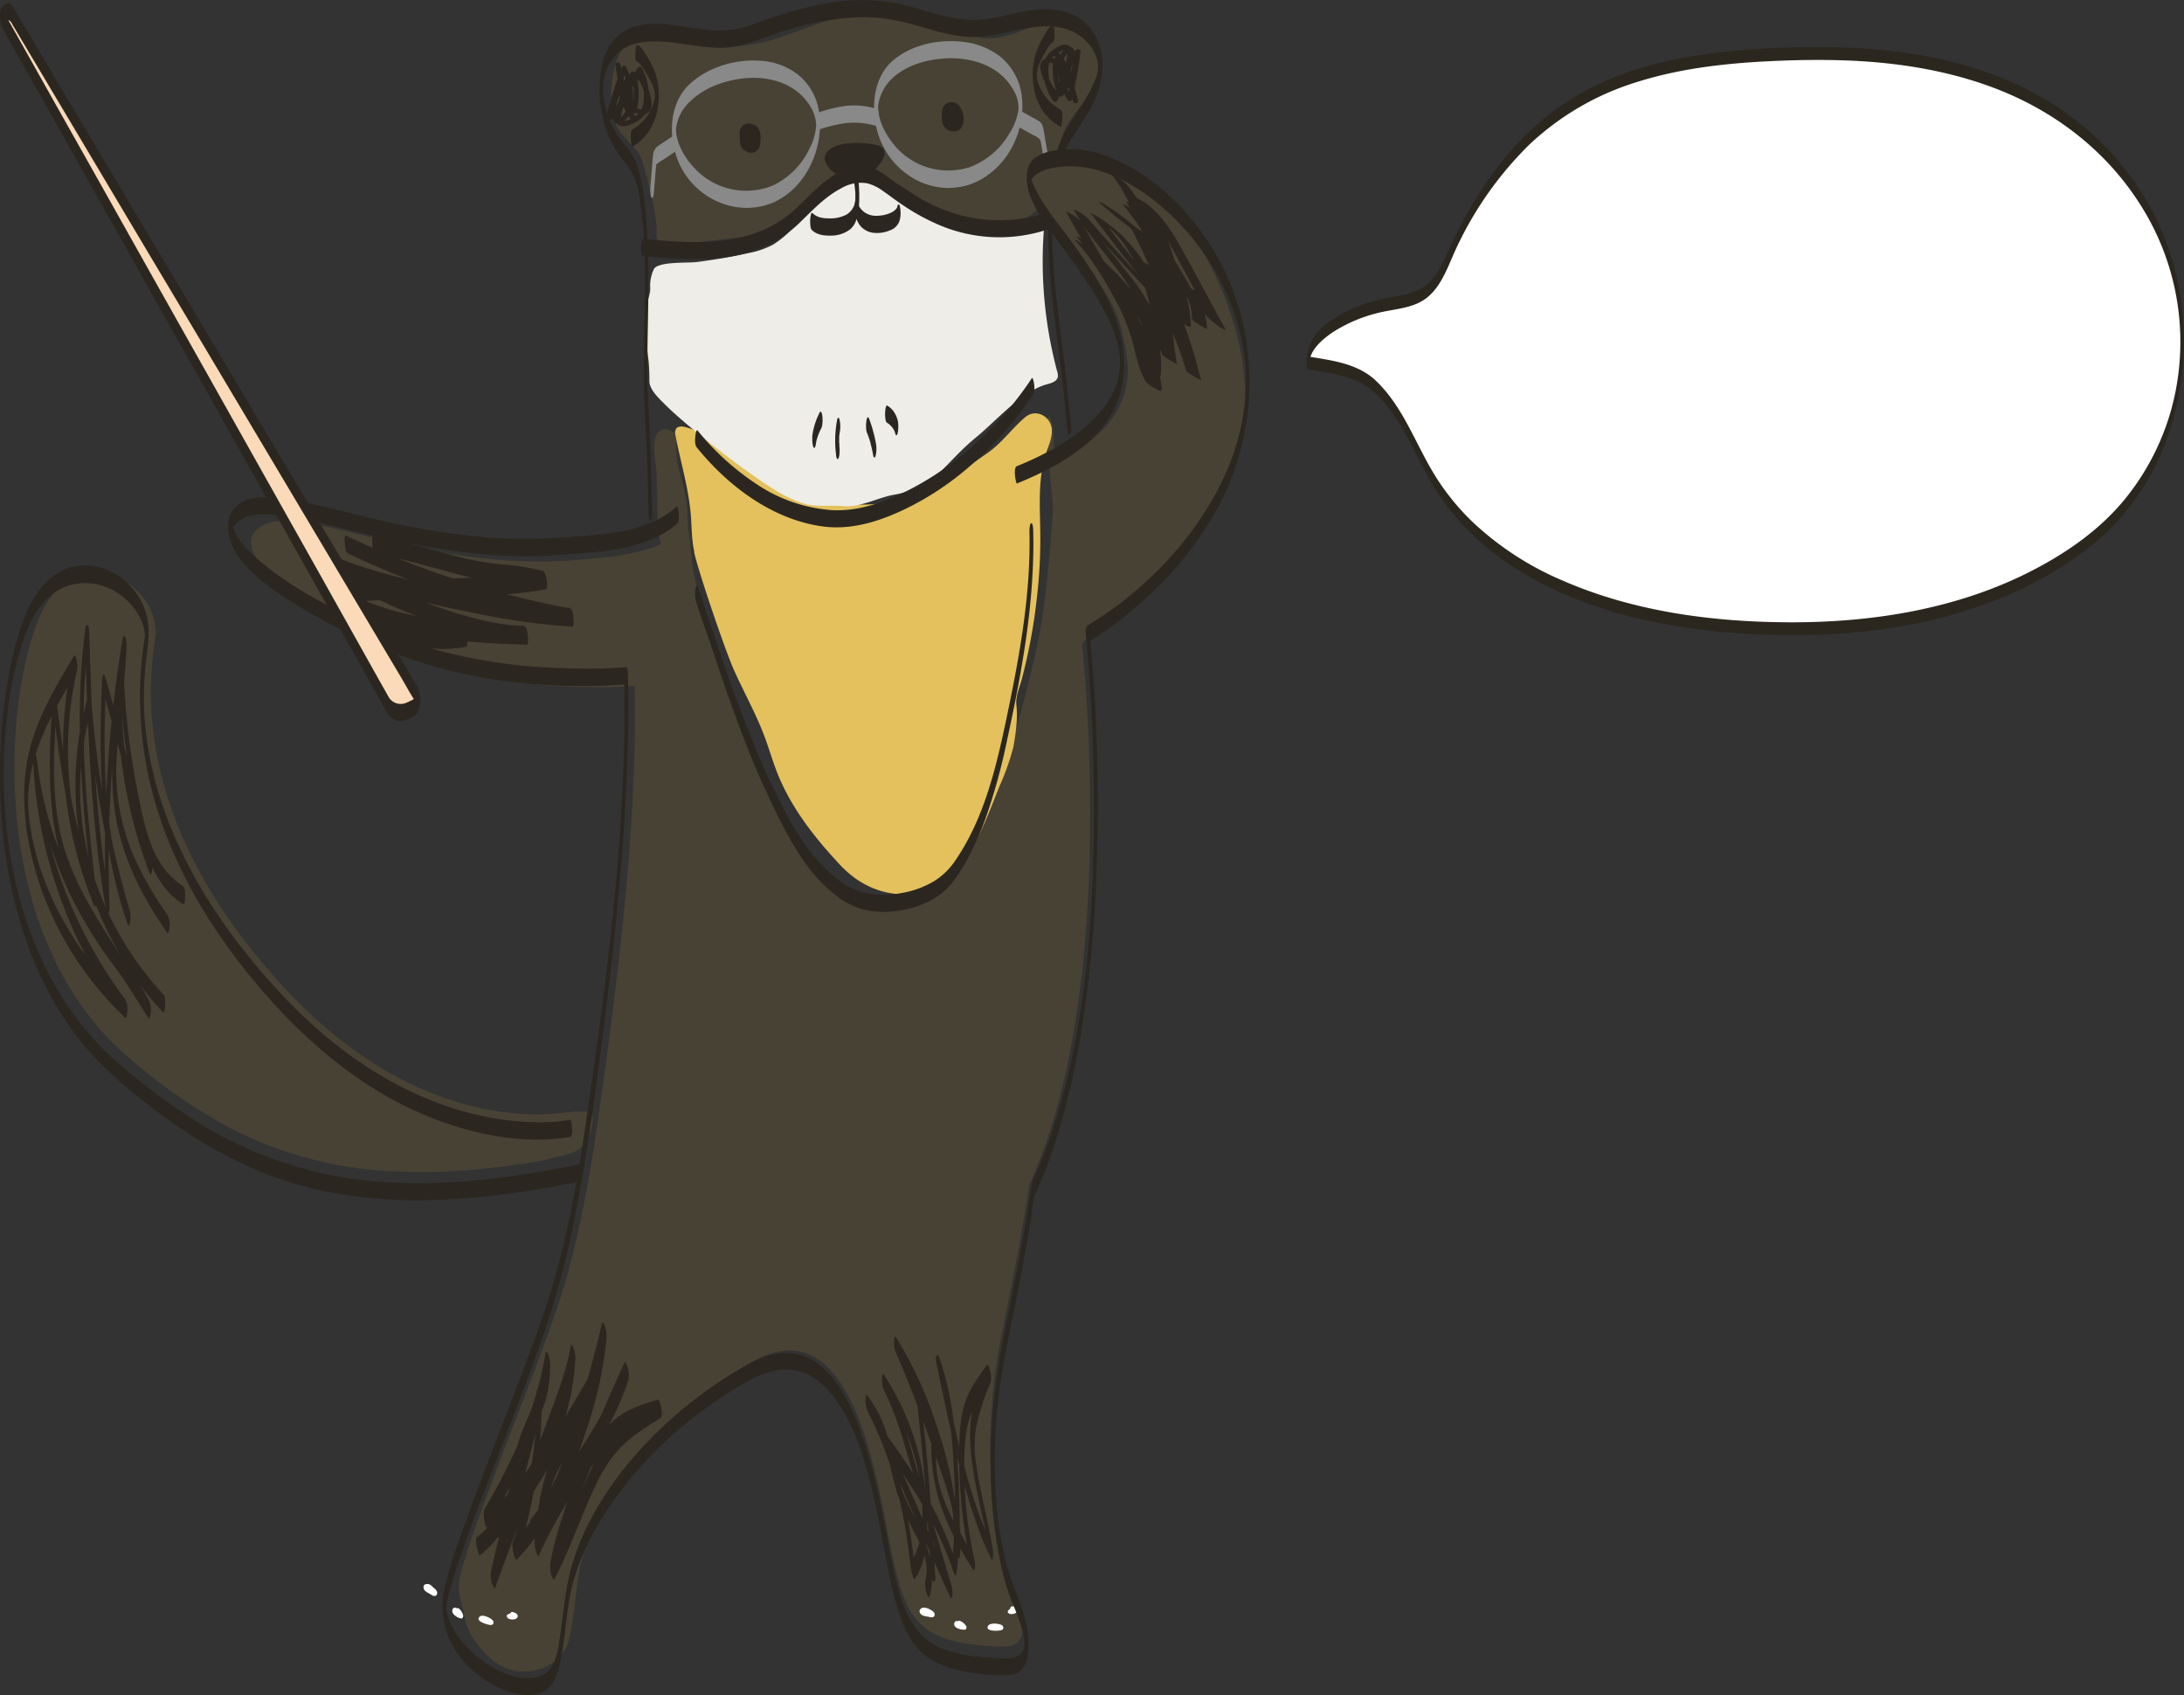 <svg xmlns="http://www.w3.org/2000/svg" viewBox="0 0 634.19 492.16"><rect x="0" y="0" width="634.19" height="492.16" fill="#333333" stroke="none"/><defs><style>.cls-1{fill:#484235;}.cls-2{fill:#2b2720;}.cls-3{fill:#e4c15d;}.cls-4{fill:#eeede7;}.cls-5{fill:#fff;}.cls-6{fill:#898989;}.cls-7{fill:#fbdab9;}.cls-8{fill:#2b271f;}</style></defs><g id="圖層_2" data-name="圖層 2"><g id="圖層_1-2" data-name="圖層 1"><path class="cls-1" d="M14.11,174.26C25.8,157.32,47.44,170.74,45,186c-4.14,25.68,1.15,61.76,38.12,101.37,13.59,14.58,30.3,26.73,49.52,32.56a81,81,0,0,0,18.19,3.42,75,75,0,0,0,9.36.05c2.92-.15,5.83-.8,8.78-.69l.39,0a3,3,0,0,1,2.56,1.1,3,3,0,0,1,.17,1.83c-.38,2.93-1.33,6-3.61,7.84a13.47,13.47,0,0,1-5.9,2.19c-2.11.43-4.12,1.21-6.24,1.52-5.46.9-10.93,1.66-16.46,2.2a169,169,0,0,1-28.63.54,113.22,113.22,0,0,1-44.85-12.64,161.61,161.61,0,0,1-28.3-19.61C-7.8,269.31,2.42,191.17,14.11,174.26Z"/><path class="cls-2" d="M53.06,262.47c-9.4-6.05-11.59-18-13.68-28.16a239.42,239.42,0,0,1-4.74-40.82l1.18,1.31a123.13,123.13,0,0,0,8,54.06l-.51,4.27q-6-26.58-13.44-52.79l.9-.6c-1,21.47-.54,43.36,6.62,63.86l-.51,4.28a313.67,313.67,0,0,1-11.49-63.6l1,2.28C20,229,23.63,252.76,35.48,272.74a96.66,96.66,0,0,0,11.89,15.91c.67.73.59,2.4.58,3.31,0,.22-.16,2.41-.64,1.91-17.17-18-24.74-42-28.76-66-1.25-7.5-2.22-15-3.19-22.57l1.12.59c-.89,11.44-1.47,23.1.72,34.41,2.29,12.07,8.35,22.31,14.85,32.55q5.58,8.73,11.15,17.56L43,295.38c-3.24-6.36-7.78-11.9-11.9-17.67a121.48,121.48,0,0,1-10.28-17.1,115.3,115.3,0,0,1-11-38l1.13-.78c1.24,24.76,10.73,48.53,25.46,68.42a5.75,5.75,0,0,1,.57,3.29c0,.24-.13,2.4-.63,1.93a95.53,95.53,0,0,1-24-36.31c-5.16-14.26-7.54-30.6-2.67-45.26,2.77-8.37,7.32-16,11.84-23.52.34-.58.73,1.2.73,1.2a8.38,8.38,0,0,1,.07,3.27,104.91,104.91,0,0,0,5.45,63.31l-.72,3c-3-26.2-5.79-52.69-2.21-79,.08-.52.19-.92.62-.59s.48,2,.5,2.45c.73,25.69,1.44,51.51,5.76,76.91l-1,1.41a385.72,385.72,0,0,1,4.88-76.95c.11-.71.23-.94.7-.46s.44,2.33.43,3c-.39,10.67-2.21,21.22-2.83,31.88a62.14,62.14,0,0,0,5.45,29.9,101.56,101.56,0,0,0,9.33,16,6,6,0,0,1,.57,3.3c0,.2-.27,2.45-.63,1.92-6.47-9.24-11.82-19.27-14.32-30.32-2.57-11.33-1.84-22.86-.6-34.32.67-6.55,1.58-13.1,1.81-19.69l1.13,2.57a366.61,366.61,0,0,0-4.87,73.24c0,.45.21,2.3-.3,2.62s-.69-1-.74-1.2c-4.46-26.31-5.3-53-6.06-79.63l1.1,1.86c-3.35,24.53-.54,49.28,2.25,73.71a6.68,6.68,0,0,1-.08,2.85c-.13.36-.35.95-.64.24a120.26,120.26,0,0,1-6.12-71.78l.81,4.48C14.52,208,7,220.94,8.32,236c1.2,13.16,6.31,26,13.51,37a98.15,98.15,0,0,0,14.46,17.3l-.06,5.22A135.62,135.62,0,0,1,9.67,221.92c0-.37-.18-2.54.38-2.67s.72,1.61.75,1.89A106.32,106.32,0,0,0,22,257.63a122.35,122.35,0,0,0,10.48,16.75c3.88,5.29,7.89,10.48,10.88,16.34a7.26,7.26,0,0,1,.41,3.36c0,.16-.28,2.12-.62,1.6l-11-17.28A173.48,173.48,0,0,1,22.51,262c-5.64-11.43-7.71-24.09-8-36.73-.17-7.36.26-14.71.79-22.07,0-.32.07-1.39.54-1.32s.55,1.67.58,1.91c3.08,24,6.45,48.63,19.29,69.64a89.1,89.1,0,0,0,11.65,15.2l-.06,5.22a97.68,97.68,0,0,1-25.26-70.82A92.57,92.57,0,0,1,25.59,202c.4-1.4,1,2.05,1,2.28a295.59,295.59,0,0,0,11,59.79,8.68,8.68,0,0,1,.22,3.55c0,.3-.38,1.74-.73.74-8-22.86-8.56-47.29-7.41-71.23,0-.86.48-2,.91-.59Q38,222.68,44,249.28a9.43,9.43,0,0,1,.17,3.55c0,.32-.35,1.72-.73.74a140.63,140.63,0,0,1-8.78-61.4c0-.31.1-1.59.62-1.28s.55,2.08.56,2.58a221.72,221.72,0,0,0,4.31,37.4c2,9.7,4,20.67,13,26.39.7.45.59,2.59.58,3.3,0,.31,0,2.31-.64,1.92Z"/><path class="cls-2" d="M165.59,325.1a39.87,39.87,0,0,1-7.07.7A77.64,77.64,0,0,1,140,324c-22.1-4.7-41.46-17.76-56.91-33.91-17-17.83-31.59-39.22-38-63.29a102.23,102.23,0,0,1-2.67-13.65A89.19,89.19,0,0,1,41.81,201a87.92,87.92,0,0,1,.85-11c.66-4.67.91-9.32-.88-13.8-3-7.46-11-13.05-19.2-11.89-7.21,1-12,6.92-14.77,13.22a82.89,82.89,0,0,0-5,17.26A152.6,152.6,0,0,0,.12,218.69c-.66,18.6,1.47,37.54,7.73,55.13A101.11,101.11,0,0,0,21,299.15c5.75,7.94,12.85,14.39,20.51,20.43C55.06,330.28,70,339.26,86.7,344c20.12,5.72,41.41,5.3,62,2.45,6.58-.91,13.12-2.08,19.63-3.42,1-.22.51-5.11,0-5-22.23,4.58-45.43,7.43-68,3.93a116.58,116.58,0,0,1-47.6-19.22A162,162,0,0,1,31.42,306a88.9,88.9,0,0,1-17.14-23c-8.5-16.21-12.41-34.59-13.09-52.77a145.37,145.37,0,0,1,1-23.52,106.86,106.86,0,0,1,4-19.08c1.65-5.18,3.74-10.34,7.81-14.11,6.55-6.06,16.29-5.34,22.67.6,2.75,2.56,5,6.11,5.4,9.93,0-.29,0,.51,0,.08,0,0,0,.85,0,.42a7.64,7.64,0,0,1-.12,1.06c-.14,1-.29,1.92-.42,2.89-.26,2-.46,4.06-.61,6.09a109.81,109.81,0,0,0,1.39,26.61c3.88,22.29,14.81,42.74,28.79,60.32,15.29,19.23,34.4,36.23,57.92,44.42,11,3.82,23.23,6,34.87,4.41.55-.07,1.11-.15,1.65-.27,1-.23.5-5.11,0-5Z"/><path class="cls-1" d="M184.32,199.14s-25.22,2.28-51-4.2c-27.75-7-70.84-32-58.1-41.7,11.31-8.73,49.93,14.78,97.64,8.8,0,0,10.47-.38,18.93-4l-.71-4.86c-.13-5.3-.24-10.61-.43-15.92-.1-3.13-2-10,.9-12.06a3,3,0,0,1,4.12.54,5.4,5.4,0,0,1,.62,2.68c.29,4.47.07,5.51,1.3,9.67,2.8,9.49,1.74,11.87,2.3,15.69,1.08,7.39.66,10.33,2.72,17.51,3.88,13.52,10.83,34.32,16.79,47.07,4.41,9.4,3.52,7.57,6.79,17.4,2.19,6.56,13,20.74,19.09,24.09,4.66,2.57,18.25,8.65,31.66-6.05,11.4-12.49,23.92-60,26.06-76.76q1.77-13.84,2.67-27.77c.24-3.68-.51-7.62-.76-11.33l-.9-13c-.08-1.43-.14-3,.71-4.15,1.61,3.58,1,7.71,1.49,11.6a1,1,0,0,0,.23.63.91.91,0,0,0,.73.15c5.87-1.33,13.81-8.11,16.74-13.08,5.2-8.8,3.74-15.72,1.79-24.22C322.2,80.5,305.1,69.2,302.17,53.69c-.27-1.44-.37-3.08.54-4.22A5.22,5.22,0,0,1,305.26,48c11.56-3.79,23.46,1.25,32.55,9.33s38.52,53.5,14.48,87.78c-3.48,5-5.71,10.54-9.32,15.42-5.74,7.74-14.68,11.3-21.06,18.53-.9,1-7.83,7-7.68,8.34,0,0,11.18,99.16-15.34,156.51,0,0-1.46,11.64-7.87,42.89s-2.6,55.35.47,65.95c1.84,6.38,6.32,13.91,5.48,20.73-.38,2.94-2.07,4.55-5.09,4.57-5.54,0-12.21-.52-17.53-2.34-11-3.78-12.81-13.68-15.15-23.78-3.95-16.93-10-73.83-40.55-56.62s-48.14,43.93-50.8,63c-.82,5.81-1.23,11.79-2.62,17.51-1.25,5.24-5.74,8.64-11.12,9.38a14.34,14.34,0,0,1-9.88-2.3A23.9,23.9,0,0,1,140,479c-2.58-2.88-4.55-5.92-5.14-9.78-.53-3.67-2.19-6.7-1.45-10.61,2.16-11.21,18.42-51.3,23.87-66.26s10.72-28.08,16.4-67.49c.24-1.63.48-3.29.7-4.95.63-4.33,1.25-8.74,1.84-13.19C180.94,271.6,185.05,232.87,184.32,199.14Z"/><path class="cls-2" d="M100.51,155.53a260.47,260.47,0,0,0,65,21.09c1.12.2,1.36,5.38.78,5.35a207,207,0,0,1-28.69-4,275.93,275.93,0,0,1-30.75-7.71,87.32,87.32,0,0,1-12.49-4.87l-.44-5.2a139,139,0,0,0,29.2,14.58c9.29,3.47,19.15,6.54,29.13,7.08,1.12.06,1.39,5.36.78,5.34-17.17-.58-34.75-1.43-50.46-9.14l-.45-5.2a53.18,53.18,0,0,0,32.47,9.56c.91,0,1.63,5.18.78,5.35-13.76,2.66-28-2.83-37.43-13-.46-.48-1.59-5.23-.62-5.27l30.12-1.37c10-.46,20.29-.52,30.26-2.34l.78,5.34a65.06,65.06,0,0,0-12.17-1.91,79.72,79.72,0,0,1-12-2.12c-8.39-2.07-16.62-4.84-25.16-6.2-1.25-.2-1.19-5.42-.79-5.36,8.58,1.38,16.78,4.14,25.17,6.21a77.84,77.84,0,0,0,11.74,2.1,66.07,66.07,0,0,1,12.42,1.94c.92.25,1.66,5.18.78,5.34-10,1.82-20.16,1.94-30.26,2.35L98.12,174.8l-.61-5.28c9.42,10.07,23.41,15.45,37.09,12.76l.78,5.35a53.78,53.78,0,0,1-32.8-9.71c-.75-.51-.83-2.42-.9-3.23,0-.32-.19-2.29.45-2,15.58,7.64,33.11,8.42,50.14,9l.78,5.34c-10.19-.53-20.21-3.7-29.67-7.27a140.81,140.81,0,0,1-29-14.5c-.75-.51-.83-2.44-.89-3.24,0-.32-.2-2.29.45-2,7.94,4,16.8,6.3,25.37,8.48a316.86,316.86,0,0,0,31.43,6.37c4.89.73,9.84,1.35,14.79,1.61l.78,5.35A261.8,261.8,0,0,1,101,160.68c-.74-.35-.84-2.55-.9-3.23,0-.33-.2-2.28.45-2Z"/><path class="cls-2" d="M268.71,458.84c1.17-4.59-.6-8.68-2.6-12.76A94.45,94.45,0,0,1,260.68,434c-2.63-8-3-16.82-8.47-23.67l-.26-5c8.3,16,12,33.37,13.84,51.15l-1.2-3.19c2.38-3.48,3-7.52,3.2-11.7a60.32,60.32,0,0,0-.9-13,67.29,67.29,0,0,0-10-24.65l-.09-4.7c4.86,9.54,7.32,20.33,10.37,30.55q4.51,15.07,9,30.15a8.72,8.72,0,0,1,.38,3.25c0,.35-.29,1.32-.65.53-6.56-14.4-12.64-29-19.19-43.38A9.21,9.21,0,0,1,256,417c0-.16.1-2.14.48-1.65,8.54,11.41,16.3,23.74,20.76,37.39l-.77-.31c1.61-10.1-.6-20.67-3.43-30.35a114.55,114.55,0,0,0-12.66-29l.1-4.3c4.1,9.24,7.57,18.79,11,28.31,3.91,11,8.45,22.65,7.28,34.53-.08.83-.27,1.05-.74.32a7.1,7.1,0,0,1-.66-3.42c.13-8.55,0-17.11-.57-25.63-.6-8.36-1.47-17-4.27-24.95l.61-2.74c1.88,8.93,3.72,17.88,5.93,26.72s4.74,17.79,8.74,26l-.54,2.44c-1.45-8.88-4.05-17.66-5.11-26.64a47.94,47.94,0,0,1-.05-12.72c.76-5.07,2.65-9.91,4.51-14.67l1.07,5.12c-2.48,3.39-5.07,6.8-6.3,10.88s-1.34,8.55-1.37,12.83a123.73,123.73,0,0,0,2.87,27.33,6.65,6.65,0,0,1,.19,2.84c-.11.41-.23.92-.62.3-4.53-7.3-8.67-14.9-10.66-23.34a59.19,59.19,0,0,1-1.38-13.14c0-4.22-.28-8-3.5-11.17l.44-2q3,25.83,4.25,51.93c0,.64,0,1.69-.67,1.11s-.7-2.8-.74-3.63q-1.23-25.38-4.16-50.62c0-.12-.07-2.48.44-2,6.29,6.07,4.84,15.7,5.47,23.54.76,8.91,5.79,17.19,10.41,24.62l-.42,3.15a142.1,142.1,0,0,1-3.38-31.45c0-4.72.07-9.61,1.32-14.2s3.93-8.33,6.67-12.09c.46-.61,1,1.6,1,1.76a6.28,6.28,0,0,1,.08,3.36A67.29,67.29,0,0,0,283.34,415a35.83,35.83,0,0,0,.28,11.13c1.23,8.09,3.44,16,4.75,24.09,0,.26.08,3.71-.54,2.43-4.22-8.65-6.92-18-9.3-27.3s-4.41-19-6.41-28.54c-.15-.66-.6-2.4-.18-3.06s.54-.36.78.31c3.22,9.07,4.44,18.83,5.16,28.39s.91,19.07.78,28.65L277.25,448c.62-6.16-1.15-12.08-3.05-17.89-1.31-4-2.72-8-4.16-12-3.08-8.55-6.22-17.1-9.91-25.41a8.23,8.23,0,0,1-.52-3.51c0-.4.13-1.65.66-.8a116.06,116.06,0,0,1,11.45,24.78,121.31,121.31,0,0,1,6.37,29.09,61.12,61.12,0,0,1-.37,14.68c-.13.84-.65.1-.78-.31-4.29-13.13-11.8-25.06-20-36.06l-.26-5c6.55,14.39,12.63,29,19.19,43.38l-.27,3.78q-4.37-14.46-8.67-28.94l-4.21-14A95.25,95.25,0,0,0,256.86,404a8.26,8.26,0,0,1-.74-3.63c0-.41.05-2,.65-1.1A77.26,77.26,0,0,1,268.2,429a78.74,78.74,0,0,1,1,15.94c-.16,4.67-.83,9.52-3.52,13.46-.47.68-1.19-2.93-1.22-3.18-1.67-15.75-5.05-31-12.41-45.18a8.22,8.22,0,0,1-.73-3.31c0-.16.07-2.13.47-1.64a35.36,35.36,0,0,1,6.19,13c1.35,5,2.13,10.13,4.05,14.94,2.05,5.11,5.1,9.76,6.82,15,1.59,4.82,2.43,10.3,1.15,15.32-.28,1.06-.86-.53-.95-.87a7.58,7.58,0,0,1-.32-3.69Z"/><path class="cls-2" d="M138.56,446.27a28.14,28.14,0,0,0,8.17-10.66c2.08-5,2.07-10.7,3.49-15.85,2.42-8.7,8.29-16.59,8-25.91l1.34,3.54c-2.71,16.57-9.51,31.66-18,46.09l-.93-5.23c4.45-1.52,7.65-5,10.45-8.6a69.65,69.65,0,0,0,14.47-38.28l1.33,4.09c-1.6,9.33-5.42,18.21-8.74,27-3.2,8.55-6.45,17.17-9.66,25.77-1.58,4.27-3.17,8.55-4.72,12.82-.24.64-.93-1.45-.93-1.45a7.85,7.85,0,0,1-.24-3.37c3.83-17.66,9.5-34.86,13.33-52.49.18-.83.61-.09.78.31a8.47,8.47,0,0,1,.57,3.23A144.22,144.22,0,0,1,150,452.64l-1.16-4.82c6.14-5.95,10.4-13.83,14-21.54a145.45,145.45,0,0,0,9.56-27.68,89.22,89.22,0,0,0,2.3-13.68L176,389c-2.16,9.58-5,19.05-7.88,28.44-3,9.94-5.78,21.06-12.95,28.91-.52.56-1-1.54-1-1.76-.17-.77-.62-2.63-.07-3.36,5.33-7,10.47-14.11,15.18-21.54s9.32-15.31,11.92-23.78l1.17,4.82q-6.39,14-12,28.22c-3.75,9.53-7.43,19.28-9.34,29.35l-1.17-4.81c4.65-9,7.77-18.68,12.22-27.77A38.2,38.2,0,0,1,179.24,415,67.57,67.57,0,0,1,191,406.36l.78,5.34c-4.39,1.33-8.8,2.75-12.4,5.72s-6.31,6.67-9,10.32a131.75,131.75,0,0,0-13.89,23.91c-.27.61-.85-1.14-.84-1.13a8.77,8.77,0,0,1-.38-3.26c.68-7.8,1.67-15.7,4.58-23a48.41,48.41,0,0,1,6-10.34c2.25-3.12,5.95-7.69,5.26-11.84l1.13,2.48q-12.61,21.88-26.67,42.9c-.42.63-1-1.6-1-1.76-.17-.83-.6-2.55-.07-3.35q14.06-21,26.67-42.91c.38-.65,1.11,2.4,1.12,2.47a18.63,18.63,0,0,1-2.16,12.3c-2.22,4-5.35,7.34-7.43,11.38-4.08,7.79-5.25,16.7-6,25.34l-1.22-4.38a131.5,131.5,0,0,1,14.26-24.43,55.54,55.54,0,0,1,8.8-10c3.61-3,8-4.42,12.49-5.75.65-.21,1.72,4.8.78,5.34-4.23,2.64-8.55,5.34-12,9a39.58,39.58,0,0,0-6.84,10.58c-4.31,9-7.41,18.43-12,27.28-.32.62-.91-1.41-.92-1.45a8.17,8.17,0,0,1-.25-3.37c1.91-10.09,5.64-19.89,9.35-29.43,3.76-9.7,7.86-19.27,12.21-28.73.29-.63.91,1.43.91,1.45a7.18,7.18,0,0,1,.26,3.38c-2.62,8.46-7.12,16.37-11.83,23.86s-10,14.91-15.48,22l-1.08-5.11c7.14-7.85,9.85-18.89,12.89-28.8,2.82-9.24,5.6-18.54,7.73-28,.23-1,.75.25.87.58a9.15,9.15,0,0,1,.51,3.52,114.66,114.66,0,0,1-5.72,26.27,131.15,131.15,0,0,1-11.92,26.93A55.1,55.1,0,0,1,150,452.85c-.61.59-1.39-4.17-1.17-4.83A138.21,138.21,0,0,0,156,404.69l1.31,3.57c-3.82,17.65-9.49,34.85-13.33,52.48l-1.17-4.81c3.73-10.33,7.63-20.58,11.49-30.86q2.85-7.59,5.65-15.2c2.28-6.21,4.66-12.46,5.78-19,.18-1,.76.3.86.58a9,9,0,0,1,.47,3.52,73.6,73.6,0,0,1-7.22,27.57,69.41,69.41,0,0,1-7.57,12.16c-2.87,3.71-6.2,7.29-10.74,8.84-.83.28-1.27-4.63-.93-5.23,8.37-14.22,15.13-29.09,17.81-45.48.13-.86.63,0,.77.32a9.12,9.12,0,0,1,.56,3.23,34.78,34.78,0,0,1-2.62,13.85c-1.87,4.67-4.25,9.15-5.55,14.07-1.47,5.26-1.52,11.07-3.6,16.19a29,29,0,0,1-8.58,11.09c-.35.28-.95-2.4-1-2.6-.1-.68-.43-2.24.2-2.76Z"/><path class="cls-3" d="M201.58,160.42c1.31,5.8,8.92,28.26,11.6,34.25,2.88,6.4,6.34,12.55,8.8,19.12,1.33,3.52,2.35,7.15,3.73,10.63,3.8,9.6,10.18,17.94,17.12,25.49a34.39,34.39,0,0,0,5.49,5.09c9.91,6.94,21.55,6.11,29.77-3.14,5.89-6.65,8.85-15.45,12.19-23.7a72.2,72.2,0,0,0,4-11.33c.66-3.9,1.31-8.15.86-12.13-.29-2.51.94-5.09,1.58-7.51.68-2.63,1.31-5.27,1.87-7.93a162.29,162.29,0,0,0,2.55-16.12,147.16,147.16,0,0,0,.94-15.56c.12-8.83-1.09-17.7,1.79-26.28.7-2.12,1.7-4.29,1.55-6.61-.25-3.82-4.61-6.18-7.68-3.59-3.94,3.32-6.67,7.38-10.91,10.37-7.48,5.25-15.11,10.58-23.82,13.21-9.53,2.88-19.78,2.17-29.22-.9a68.5,68.5,0,0,1-14-6.43C212.63,133,207.18,126.06,199,124c-.93-.24-2.07-.33-2.67.46a2.57,2.57,0,0,0-.18,2c1.49,7.72,3.83,15.31,4.46,23.16.28,3.52.21,7.09,1,10.55C201.54,160.24,201.56,160.35,201.58,160.42Z"/><path class="cls-4" d="M217.08,73.53a25.24,25.24,0,0,0,7.37-2.48,27.67,27.67,0,0,0,6.06-5.15L240,56.1c1.83-1.88,3.76-3.85,6.26-4.65,5.38-1.79,10.69,2.34,15.53,5.27,12.2,7.43,27.39,8.35,41.61,6.79A123.52,123.52,0,0,0,307,107.9a3.55,3.55,0,0,1,.17,1.55c-.28,1.33-1.88,1.79-3.19,2.14-7.27,1.94-14.77,10.67-20.59,15.43-9.73,8-11.42,14.41-23.79,16.62-4.77.85-9.78,3.75-14.67,3.31-4-.36-7.75.42-11.7-.79a39.49,39.49,0,0,1-9.53-4.75c-8.19-5.18-24-17.36-30.83-24.2-1.62-1.63-4.24-4.06-4.3-6.53a57,57,0,0,0-.26-6.13c-.83-5.7-.51-9.76-.66-14.46-.07-2.23,1.36-4.55,1.14-6.76a11.49,11.49,0,0,1,1.05-5.13c1.08-2.34,9.85-1.79,12.44-2.12Q209.73,75.15,217.08,73.53Z"/><path class="cls-1" d="M190.65,68.1c.4-6.31-3.79-20.22-4.29-21.7-2-6-10.31-6.51-8.73-21.82.42-4,1.28-9.55,5-11.94,5-3.15,12.51-2.14,18-1.2,4.5.77,8.92,1.81,13.49,1.82,4.82,0,9.52-1.39,14-2.95,7.84-2.77,16.13-6.4,24.48-6.87,9-.48,18.13,1.84,26.39,5.47A25.05,25.05,0,0,0,284.78,11a18.69,18.69,0,0,0,7.29-.55c3.43-.79,6.55-2.65,10.05-3.15s6.62.4,9.88,1.59a11.27,11.27,0,0,1,4,3,11.51,11.51,0,0,1,2.15,3.93c.44,1.18,1.11,2.08,1.12,3.37a14.94,14.94,0,0,1-2.92,8.28c-2.29,3.37-5.28,6.25-7,9.91-1.91,4-2.18,8.49-2.62,12.87,0,4.53-2.41,8.26-5.87,11a16,16,0,0,1-5.31,3.15,15.62,15.62,0,0,1-3.61.42c-4.32.17-8.71.28-12.87-.89-9.31-2.62-16.12-11.28-25.57-13.35a20,20,0,0,0-12.61,1.43c-4.08,1.91-4.31,5.37-7.35,8.22A18.25,18.25,0,0,1,228,63.67l-5.78,2.87a28.35,28.35,0,0,1-3.68,1.55,29.08,29.08,0,0,1-5.33,1l-13.91,1.61c-2.88.33-6.06.59-8.43-1.07A4.51,4.51,0,0,1,190.65,68.1Z"/><path class="cls-2" d="M180.21,36.58a1.68,1.68,0,0,1-1-.7,1.58,1.58,0,0,1-1.15-1,3.15,3.15,0,0,1-.23-.65c-.2.16-.4.31-.62.46a.74.74,0,0,1-.82,0,.76.76,0,0,1-.3-.77A109.86,109.86,0,0,1,179.29,23l-.6-4.05a.75.75,0,0,1,.5-.77.73.73,0,0,1,.91.47c.12.42.22.83.33,1.23l.12-.33a.71.71,0,0,1,.38-.4.73.73,0,0,1,.95.36,21,21,0,0,1,.84,2.16,6.87,6.87,0,0,1,.55-.66.69.69,0,0,1,1.07,0c.3-.44.55-.87.82-1.3a.72.72,0,0,1,.64-.34.71.71,0,0,1,.61.38A17.06,17.06,0,0,1,188.33,26a16.49,16.49,0,0,1,.89,4.27,2.69,2.69,0,0,1-1.9,2.86,8.75,8.75,0,0,1-.87,1A7.68,7.68,0,0,1,185,35.26a.66.66,0,0,1-.36.11,12.49,12.49,0,0,1-2.11,1,6.59,6.59,0,0,1-1.06.27A3,3,0,0,1,180.21,36.58Zm3-2.09a6.31,6.31,0,0,1-.7-.76,7.83,7.83,0,0,1-1.26,1.43h0A3.69,3.69,0,0,0,182,35c.42-.14.8-.3,1.17-.46Zm2.16-1.43a5.85,5.85,0,0,1-.83-.3.69.69,0,0,1-.77.25h0a5.19,5.19,0,0,0,.77.71c.29-.21.56-.43.83-.66Zm-3.71-.74a10,10,0,0,1-.52-1.38l-.15.34a7.75,7.75,0,0,0-.66,2.77,5.76,5.76,0,0,0,1.33-1.73Zm1.7-.3a.66.66,0,0,0-.07.3v.06a.63.63,0,0,1,0-.19l0-.12Zm3.6-5.51c-.19-.61-.44-1.23-.67-1.81a1,1,0,0,1-.16-.33A4.17,4.17,0,0,0,185,22.91a19.16,19.16,0,0,1,0,8.49,2.68,2.68,0,0,0,1.26.38,7.45,7.45,0,0,0,.6-2.17,15.54,15.54,0,0,0,.09-3.05Zm-3.3-1.09a21.92,21.92,0,0,1,.19,3.71c0,.38,0,.76-.09,1.16h0a17.22,17.22,0,0,0,.15-5.36ZM180,27.51a9.55,9.55,0,0,0-1,3.3,7.64,7.64,0,0,0,1-3.29Zm1.39-2.22.05.35a2.09,2.09,0,0,0,0-.43Zm.25-2.45a7.5,7.5,0,0,1-.32-1.06c-.09.24-.31.45-.27.73l.13.83.46-.49Z"/><path class="cls-2" d="M311.72,29.63c-.14-.32-.26-.64-.38-1l0,.17a.72.72,0,0,1-.6.53h0A.72.72,0,0,1,310,29c-.35-.59-.67-1.2-1-1.82a6.64,6.64,0,0,1-.38.6.72.72,0,0,1-.66.29.64.64,0,0,1-.35-.14l-.55,1.22a.72.72,0,0,1-.6.42.76.76,0,0,1-.65-.31,15.69,15.69,0,0,1-2.44-5.51,15,15,0,0,1-1.28-3.85A2.52,2.52,0,0,1,303.54,17c.21-.33.43-.65.67-1a7.12,7.12,0,0,1,1.24-1.33.71.71,0,0,1,.33-.15,10.74,10.74,0,0,1,1.86-1.13,3.48,3.48,0,0,1,2.05-.45,1.56,1.56,0,0,1,1,.61,1.57,1.57,0,0,1,1.13.85c.1.17.18.34.26.51.15-.16.3-.3.47-.45a.69.69,0,0,1,.57-.18.71.71,0,0,1,.62.79,100.13,100.13,0,0,1-1.71,10.35c.35,1.22.67,2.45,1,3.69a.73.73,0,0,1-.47.87l-.13,0A.73.73,0,0,1,311.72,29.63Zm-1.47-4.14c-.1.13-.2.27-.3.39.12.27.23.52.36.79q.06-.29.12-.54Zm-5.54-7.3a6.84,6.84,0,0,0-.29,2.06,14,14,0,0,0,.25,2.81c.24.54.52,1.07.82,1.62l.17.28a4.58,4.58,0,0,0,1,1.12,17.75,17.75,0,0,1-.86-7.65A2.41,2.41,0,0,0,304.71,18.19Zm2.47,2.53a16.34,16.34,0,0,0,.43,3.34l.11-.3A19.55,19.55,0,0,1,307.18,20.72Zm3.77.37a8.93,8.93,0,0,0,.44-2.56A6.74,6.74,0,0,0,311,21.09Zm-2-3.95a8.88,8.88,0,0,1,.55,1.06l.06-.18a7.7,7.7,0,0,0,.34-2.48A5.18,5.18,0,0,0,308.91,17.14Zm-2.24-.47a4.51,4.51,0,0,0-.61-.44q-.31.29-.6.6a3.23,3.23,0,0,1,.63.16.72.72,0,0,1,.49-.32Zm1.6-1.87c-.33.16-.64.33-.94.51a5.3,5.3,0,0,1,.63.54,6.27,6.27,0,0,1,.82-1.27A3.27,3.27,0,0,0,308.27,14.8Z"/><path class="cls-5" d="M126,461.07c-.55-.48-1-1.09-1.77-1.17-.56,0-1.16.1-1.25.78a1.45,1.45,0,0,0,.41,1.15,3.87,3.87,0,0,0,1.07.74l.87.51a1.39,1.39,0,0,0,1.13.27,1,1,0,0,0,.44-1.19A2.8,2.8,0,0,0,126,461.07Z"/><path class="cls-5" d="M132.57,466.92a.75.75,0,0,0-1,.09,1.14,1.14,0,0,0-.17,1.11,2.2,2.2,0,0,0,.71.94,4.15,4.15,0,0,0,1.51.8.94.94,0,0,0,.44.05.78.78,0,0,0,.44-.82,3.55,3.55,0,0,0-1.4-2.16"/><path class="cls-5" d="M142.2,471.77a1.12,1.12,0,0,0,.92-.18.84.84,0,0,0,0-1.06c-.51-.73-2.91-1.88-3.76-1.21C137.7,470.62,141.42,471.69,142.2,471.77Z"/><path class="cls-5" d="M148.14,468.41c-.3.25-.8.25-.95.59s.18.83.58,1a2.78,2.78,0,0,0,1.48.16,1.21,1.21,0,0,0,1.09-.79,1,1,0,0,0-.38-.86,2.54,2.54,0,0,0-.88-.41c-.24-.09-.56-.16-.71.06"/><path class="cls-5" d="M270.05,467.32a3.15,3.15,0,0,0-2.09-.52c-.54.13-1,.52-.93,1.15a1.47,1.47,0,0,0,.77,1,3.91,3.91,0,0,0,1.22.36l1,.19a1.35,1.35,0,0,0,1.16-.11,1,1,0,0,0,0-1.26A2.81,2.81,0,0,0,270.05,467.32Z"/><path class="cls-5" d="M278.16,470.7a.78.78,0,0,0-1,.42,1.09,1.09,0,0,0,.16,1.1,2.2,2.2,0,0,0,1,.65,4.53,4.53,0,0,0,1.67.3.78.78,0,0,0,.42-.11.72.72,0,0,0,.14-.91,3.52,3.52,0,0,0-2-1.6"/><path class="cls-5" d="M290.47,473.37a1.12,1.12,0,0,0,.82-.47.82.82,0,0,0-.32-1c-.72-.52-3.36-.83-4,.07C285.85,473.74,289.71,473.54,290.47,473.37Z"/><path class="cls-5" d="M293.37,467c-.21.34-.69.5-.74.89s.45.72.88.75a2.72,2.72,0,0,0,1.45-.33,1.21,1.21,0,0,0,.77-1.13,1,1,0,0,0-.64-.68,2.6,2.6,0,0,0-1-.1c-.26,0-.59.08-.66.28"/><path class="cls-2" d="M189.37,148.83c-.17-7-.31-14-.6-21.05-.28-6.85-.8-13.65-.8-20.5,0-16.19,1.13-32.45-.84-48.57a48.47,48.47,0,0,0-2.23-11c-1.27-3.39-3.76-5.8-5.75-8.75a25.25,25.25,0,0,1-4-12.52,16.47,16.47,0,0,1,.07-2.27,16.64,16.64,0,0,1,.56-2.81,13.32,13.32,0,0,1,3.08-5.42c4-4.21,10.26-4.19,15.65-3.65,7,.7,14.25,2.71,21.21.72,4.38-1.25,8.61-3,13-4.35a79.32,79.32,0,0,1,20-3.61,48.65,48.65,0,0,1,11.11.8c3.6.69,7.1,1.8,10.62,2.78a51.43,51.43,0,0,0,10.77,2.1A38.33,38.33,0,0,0,291.46,9.6c6.54-1.38,13.79-3.42,20.17-.36a13.48,13.48,0,0,1,6.57,6.9,8.65,8.65,0,0,1-.15,6.89c-2.11,5.66-6.2,10.32-9,15.64-2.87,5.49-3.77,11.71-4.31,17.81a137.13,137.13,0,0,0,0,20.37c.77,12.58,2.84,25,4.17,37.52.38,3.6.64,7.21,1.08,10.8.06.55.19,1.61.75.9s.29-2.63.19-3.42c-.78-6.57-1.3-13.17-2.16-19.73s-1.69-12.9-2.33-19.37a167.48,167.48,0,0,1-.92-19.9c.12-5.87.54-12.3,2.78-17.8,2.33-5.73,6.49-10.47,9.22-16s3.72-13.06.86-18.89c-3.12-6.36-9.76-8.78-16.52-8.23-7,.56-13.63,3.4-20.67,3-7.57-.45-14.61-3.68-22-5a58.33,58.33,0,0,0-21.91.75,130.9,130.9,0,0,0-17,5,45.79,45.79,0,0,1-5.79,1.84,33.29,33.29,0,0,1-10.82.14c-6.55-.78-14-2.82-20.44-.37-4.22,1.61-6.87,5.25-8.08,9.49a34.42,34.42,0,0,0-.28,15.8,32.67,32.67,0,0,0,2.06,6.68,37,37,0,0,0,5,7.61,21.17,21.17,0,0,1,3.84,10.08c.6,3.94,1,7.9,1.2,11.88.46,8.18.28,16.39.12,24.58-.16,8.35-.3,16.7.12,25,.31,6.31.69,12.59.85,18.91.1,3.55.18,7.11.27,10.67,0,.35,0,2.5.55,2.5s.55-2.28.55-2.5Z"/><path class="cls-2" d="M305.13,61.33a44.11,44.11,0,0,1-30.39-.19c-6.29-2.33-11.78-5.94-17.14-9.88a20.45,20.45,0,0,0-4.38-2.61,9.35,9.35,0,0,0-6.63,0c-4,1.38-7.54,4.33-10.63,7.19-2.32,2.16-4.42,4.55-6.92,6.51a33.83,33.83,0,0,1-7,4.24c-11.05,5-23.59,3.81-35.31,2.79-.68-.06-.93,4.92,0,5,10.45.91,21.37,1.92,31.54-1.35a35.6,35.6,0,0,0,13.82-8.25c3.8-3.67,7.47-7.67,12.23-10.14a11.21,11.21,0,0,1,7.5-1.42,13.63,13.63,0,0,1,4.68,2.3c1.91,1.31,3.71,2.75,5.63,4a62,62,0,0,0,9.58,5.36,44.59,44.59,0,0,0,33.43,1.43c1.14-.41.29-5.11,0-5Z"/><path class="cls-2" d="M202.11,174.53c1.44,4.79,3.22,9.47,4.79,14.21,2.83,8.54,5.75,17,9,25.42a250.48,250.48,0,0,0,11.17,25.13c3.82,7.33,8.19,14.6,14.68,19.87a23.12,23.12,0,0,0,8.48,4.78,25.67,25.67,0,0,0,9.2.66c5.9-.58,12.2-2.87,16.27-7.35a42.58,42.58,0,0,0,5.83-9,85.25,85.25,0,0,0,4.68-10.69,175.9,175.9,0,0,0,6.25-22.77c3.82-17.59,7.15-35.39,7.57-53.44.06-2.31.05-4.62,0-6.94,0-.35,0-2.5-.55-2.5s-.55,2.28-.55,2.5c.41,17.67-2.71,35.14-6.29,52.36-3.07,14.74-6.48,30.19-15.07,42.83a20.52,20.52,0,0,1-6.38,6.27,27.23,27.23,0,0,1-8.48,3.24c-5.78,1.22-12.45,1-17.49-2.4-6.78-4.53-11.5-10.9-15.51-17.9a200.77,200.77,0,0,1-11.3-24c-5.58-13.71-10.2-27.8-14.89-41.83-.3-.9-.6-1.81-.88-2.72s-.72.67-.75.9a8.22,8.22,0,0,0,.2,3.42Z"/><path class="cls-2" d="M216.77,44a2.82,2.82,0,0,0,2.21.26,2.78,2.78,0,0,0,1.6-1.78,7.27,7.27,0,0,0,.26-2.46,4.51,4.51,0,0,0-1-3.26,3.23,3.23,0,0,0-1.37-.72,3,3,0,0,0-2.77.36c-1,.81-1,2.26-.89,3.51C214.91,41.86,214.84,43,216.77,44Z"/><path class="cls-2" d="M277.52,29.9a2.68,2.68,0,0,0-2.28-.08,2.79,2.79,0,0,0-1.55,1.83,7.24,7.24,0,0,0-.19,2.46,4.43,4.43,0,0,0,1.1,3.23A3.25,3.25,0,0,0,276,38a3,3,0,0,0,2.75-.44C280.71,35.84,279.87,31.13,277.52,29.9Z"/><path class="cls-2" d="M248.28,52.43c3.07-.13,5.51-2.56,7.31-5a6.12,6.12,0,0,0,1.2-2.3,2.39,2.39,0,0,0-.68-2.38,3.37,3.37,0,0,0-1.19-.53c-3.55-1-12-1.42-14.68,1.82C237,48,245,52.57,248.28,52.43Z"/><path class="cls-2" d="M185.08,18c1,.46,1.58,1.7,2.15,2.58A27.45,27.45,0,0,1,189,23.72a8.31,8.31,0,0,1,1.13,4.7,13.37,13.37,0,0,1-6.42,9.13c-.64.37-.55,1.86-.55,2.5,0,.16.22,2.69.55,2.5,4.74-2.76,7.14-7.79,7.53-13.14a20.38,20.38,0,0,0-1.24-9,26.79,26.79,0,0,0-2.17-4.1c-.74-1.19-1.46-2.69-2.79-3.31-.42-.2-.55,2.3-.55,2.5,0,.57-.11,2.19.55,2.5Z"/><path class="cls-2" d="M305.65,7.29c-1.26.65-1.88,2.05-2.56,3.23A26.25,26.25,0,0,0,301,14.88a21.06,21.06,0,0,0-1,9.19c.52,5.28,3.16,10.18,7.94,12.73.39.21.55-2.32.55-2.5,0-.61.11-2.15-.55-2.5a13.59,13.59,0,0,1-6.81-8.95,7.46,7.46,0,0,1,.74-4.46,26.74,26.74,0,0,1,1.66-3.24c.55-.94,1.14-2.33,2.16-2.86.64-.33.55-1.89.55-2.5,0-.17-.19-2.69-.55-2.5Z"/><path class="cls-2" d="M248.05,53c.13,1.07.26,2.1.32,3,0,.09,0,.9,0,.54,0,.27,0,.54,0,.8,0-.4,0,.39,0,.41a4,4,0,0,1,0,.46,5.42,5.42,0,0,1-2.63,4.13,10.21,10.21,0,0,1-4.93,1.07c-1.72,0-3.61-.24-4.86-1.54-.48-.51-.67,1.59-.68,1.74a11.29,11.29,0,0,0,.06,1.93,2.24,2.24,0,0,0,.33,1.15c1.44,1.5,3.59,1.77,5.57,1.71a9,9,0,0,0,5.65-1.83c2-1.69,2.36-4.67,2.57-7.09a44,44,0,0,0-.42-9c0-.3-.35-1.86-.75-.9a7.33,7.33,0,0,0-.2,3.42Z"/><path class="cls-2" d="M248.22,59.28a8.79,8.79,0,0,0,1.41,6.06,5.9,5.9,0,0,0,3.88,2.24,9.52,9.52,0,0,0,4.91-.7,4.41,4.41,0,0,0,2.91-3.25,8.45,8.45,0,0,0,0-3.54c0-.18-.13-.73-.39-.73s-.36.6-.39.73c0-.18,0,.12-.06.17a1.58,1.58,0,0,1-.15.24,3.59,3.59,0,0,1-.57.6,5.27,5.27,0,0,1-1.44.82,10.17,10.17,0,0,1-4,.73,5.68,5.68,0,0,1-3.49-1.16,6.22,6.22,0,0,1-1.22-1.34,3.69,3.69,0,0,1-.33-.62c0-.05-.16-.34-.08-.18l0-.17a6.21,6.21,0,0,1,.08,1.43,10.38,10.38,0,0,0-.05-1.93c0-.2-.11-1-.33-1.14-.54-.42-.67,1.6-.68,1.74Z"/><path class="cls-2" d="M202.28,129.85c9,11.13,21.66,20.77,36.13,22.93,8.32,1.25,16.31-1.18,23.8-4.68a84.72,84.72,0,0,0,19.7-13,97,97,0,0,0,18-20.45,5.52,5.52,0,0,0,.38-3.07c0-.19-.35-2.25-.68-1.75A96.46,96.46,0,0,1,284,128.05a87.35,87.35,0,0,1-19.19,13.75c-7.11,3.68-15.16,6.78-23.28,6.31A44.83,44.83,0,0,1,220.36,141,75.86,75.86,0,0,1,202.57,125c-.44-.55-.67,1.62-.67,1.74-.06.83-.2,2.36.38,3.08Z"/><path class="cls-2" d="M238.1,119.6a20.77,20.77,0,0,0-2.19,6.7,9.57,9.57,0,0,0,0,1.93,4.75,4.75,0,0,0,.25,1.49c.07.16.21.49.42.25a2.32,2.32,0,0,0,.33-1.15l0-.19c0,.34-.07.41,0,.2l.06-.29q.06-.34.15-.69c0-.13.07-.26.1-.39l0-.09c0-.17,0-.13,0,.1.05,0,.08-.27.1-.34s.07-.22.11-.33c.15-.44.31-.88.5-1.3.09-.21.19-.42.29-.63s.08-.18.13-.27.06-.12,0,0l.09-.17a3.1,3.1,0,0,0,.33-1.15,9.59,9.59,0,0,0,.06-1.93,4.66,4.66,0,0,0-.25-1.49c-.06-.11-.27-.55-.43-.25Z"/><path class="cls-2" d="M243.05,122.08a32.75,32.75,0,0,0-.27,10c0,.25.1.94.33,1.15s.35-.06.42-.25a5.14,5.14,0,0,0,.26-1.5,11.32,11.32,0,0,0-.06-1.93c0-.13,0-.26,0-.4s0-.64,0,.06c0-.27,0-.55-.05-.82s0-.27,0-.4c0,.15,0,.6,0,.19s0-.55,0-.82,0,.63,0,.19c0-.13,0-.27,0-.4l0-.4c0-.5-.06.55,0,.06,0-.27.06-.54.1-.81,0-.11,0-.22.05-.33.08-.51-.06.31,0-.09a8.74,8.74,0,0,0,0-3.53c-.05-.19-.13-.74-.39-.74s-.37.61-.39.74Z"/><path class="cls-2" d="M251.82,125.78c.21.55.41,1.11.6,1.67.08.24.15.49.23.73s.1.32.14.49c-.07-.27,0,0,0,.09.3,1.11.55,2.23.75,3.35,0,.1.15.74.39.74s.37-.64.39-.74a9.12,9.12,0,0,0,0-3.53,40,40,0,0,0-2-7.12c-.08-.19-.21-.45-.43-.25a2.49,2.49,0,0,0-.32,1.15,9.59,9.59,0,0,0-.06,1.93,5.35,5.35,0,0,0,.25,1.49Z"/><path class="cls-2" d="M257.57,122.71l.1.06-.15-.09a6.26,6.26,0,0,1,2.17,2.37l-.14-.25a3.68,3.68,0,0,1,.26.57,2,2,0,0,1,.1.26c0,.14.17.58,0,0,0,.1.14.74.39.74s.37-.64.39-.74a8.67,8.67,0,0,0,.16-1.76,7.43,7.43,0,0,0-.16-1.77,8.09,8.09,0,0,0-1.26-2.73,6.29,6.29,0,0,0-1.87-1.65c-.19-.11-.4.78-.39.74a9.82,9.82,0,0,0,0,3.53l.12.39a.42.42,0,0,0,.27.34Z"/><path class="cls-6" d="M296.19,37.08l3.58,2c.9.49,2.23.94,2.43,2,.5,2.69.95,5.39,1.42,8.08,0,.1.15.73.39.73s.36-.63.39-.73a9.52,9.52,0,0,0,0-3.53l-.77-4.37c-.26-1.45-.41-3-.81-4.39a2.79,2.79,0,0,0-.9-1.55,12.08,12.08,0,0,0-1.71-1l-4-2.2c-.38-.21-.55,2.31-.55,2.5,0,.62-.11,2.14.55,2.5Z"/><path class="cls-1" d="M321.83,47.89a17.31,17.31,0,0,0-13-2c-7.07,1.91-10.14,1.44-10,5.42s4.75,10.74,7.58,14.51,10.72,4.1,10.72,4.1Z"/><path class="cls-2" d="M295.3,140.38c10.75-4.41,22.68-10.62,28.15-21.46,4-7.84,3.56-17.33.87-25.5S316.78,78,311.84,71.09c-4-5.59-9-11.12-11.76-17.48-.23-.54-.44-1.08-.62-1.64s-.11-.72-.11-.3a6,6,0,0,1-.05.95.83.83,0,0,1,.1-.27,4.92,4.92,0,0,1,.73-1c2.4-2.41,7-3,10.19-3.07,10.6-.13,20.7,6,28.32,12.9a71.47,71.47,0,0,1,21,33.75c4,14.33,2.23,29.14-3.79,42.64-7.93,17.78-22.6,33.25-39.1,43.47-.29.18-.58.36-.88.53-.89.51-.57,2.94-.48,3.76,0,.32.07.64.11,1s.07.72.1,1.07,0,.48.07.72,0,.27,0,.4c.06.61,0-.31,0,.19q.47,5.11.81,10.25,1.17,17.51,1.19,35.07c0,31.35-2.17,63.75-11.91,93.75-1.22,3.74-2.57,7.45-4.08,11.09-.77,1.83-1.89,3.68-2.21,5.65-.41,2.44-.73,4.9-1.13,7.34-1.12,6.72-2.37,13.42-3.67,20.11-2,10.47-4.45,20.89-5.71,31.5-2,16.53-1.89,33.63,1.5,50a72.51,72.51,0,0,0,2,7.8c1.55,4.72,4,9.23,4.86,14.15.43,2.33.09,4.69-2.37,5.64-1.94.75-4.46.38-6.49.28a46.33,46.33,0,0,1-14.76-2.67c-8.11-3.2-11.28-10.85-13.22-18.77-1.16-4.76-2.12-9.56-3-14.37-2.13-11.06-4.4-22.25-8.64-32.73-3.33-8.22-8.82-18.56-18.63-19.89-5.95-.81-11.33,2.1-16.25,5.07A125.31,125.31,0,0,0,191.64,415c-11,10.59-20.63,23.66-25.24,38.36-2.22,7.06-2.69,14.45-3.78,21.73-.65,4.31-1.35,10.62-6.48,11.79-7,1.59-15-3.13-19.76-7.83-3-2.92-5.6-6.63-6.54-10.75-.55-2.42.26-4.77.93-7.09,3.91-13.44,9.24-26.52,14.25-39.57,4.19-10.9,8.44-21.77,12.34-32.78a254.39,254.39,0,0,0,9.72-36.33c4-20.38,6.6-41,9.14-61.64,2.65-21.52,4.8-43.12,5.74-64.79.44-9.95.62-19.92.4-29.89,0-.26,0-2.55-.55-2.5a146.24,146.24,0,0,1-18.25.28,156.33,156.33,0,0,1-37.32-5.42,157,157,0,0,1-26.93-10.69c-8.2-4.08-16.33-8.72-23.39-14.6a35.42,35.42,0,0,1-6.81-7.08c-.66-1-1-2.24-1.59-3.16-.39-.57.14.7-.07.83.17-.11.4-.9.55-1.12,2.84-4.2,9.47-3.59,13.79-3,8,1,15.93,3.29,23.8,5.16a251.14,251.14,0,0,0,31.86,5.75,152.65,152.65,0,0,0,18.27.83c5-.09,9.85-.65,14.79-1,7.21-.55,14.69-1.71,21.18-5.06a22.75,22.75,0,0,0,5-3.48c.62-.57.44-2.33.39-3.08,0-.24-.2-2.19-.68-1.74-6.23,5.77-15.84,7.49-24,8.22-10.26.92-20.39,1.52-30.69.73a228,228,0,0,1-33.84-5.61c-8.46-2-16.89-4.43-25.51-5.62-4.58-.63-11-1.26-14.36,2.77-3.54,4.27-1.22,11,1.83,14.84,5.1,6.35,12.49,11,19.42,15.05A170.16,170.16,0,0,0,117,190.55c20,7.34,42.13,9.64,63.36,8.27.47,0,1-.06,1.42-.11l-.55-2.5c.94,43.52-4.82,87.12-11.14,130.09-2.41,16.4-5.28,32.85-10.16,48.72-3.07,10-6.84,19.79-10.59,29.55-5.42,14.14-11,28.23-16,42.54A108.08,108.08,0,0,0,128.9,462a24.17,24.17,0,0,0,7.18,21.84c4.83,4.76,12.53,9.29,19.61,8.1,4.83-.82,6.26-5.79,7.12-10,1.53-7.43,1.61-15.15,3.61-22.49a72.83,72.83,0,0,1,9.08-19.75c9.86-15.53,24-28.32,39.77-37.61,4.81-2.83,10.19-5.3,15.91-4.14,4.61.94,8.25,4.1,11,7.77,6.81,9,9.74,20.92,12.17,31.77s3.61,22.2,7.37,32.65a24.25,24.25,0,0,0,5.64,9.37c3.15,3.05,7.25,4.61,11.47,5.52a49.29,49.29,0,0,0,14.57,1.25c4.19-.41,5.11-4.29,5.27-7.89.38-9-4.48-16.58-6.59-25a111.4,111.4,0,0,1-2.9-19.32,152.69,152.69,0,0,1,.92-29.38c1.37-10.93,3.95-21.7,6-32.52,1.19-6.26,2.34-12.53,3.37-18.82.34-2.08.34-4.57,1-6.57.09-.28-.06.56,0,.33.37-.84.75-1.67,1.11-2.5q1.2-2.81,2.28-5.66c1.38-3.65,2.61-7.34,3.72-11.08a221.18,221.18,0,0,0,5.59-23.71,356.5,356.5,0,0,0,5.14-48.58,511.62,511.62,0,0,0-1.68-69.26c-.11-1.19-.22-2.39-.36-3.59l-.47,3.77a91.85,91.85,0,0,0,12.87-9.29A104.5,104.5,0,0,0,352.2,150c14.84-25.45,14.37-57.82-2.86-82-6.91-9.69-16.42-18.33-27.68-22.57a29.19,29.19,0,0,0-14-2c-2.77.37-6.86,1.28-8.47,3.85-1.5,2.38-1.15,6.05-.42,8.63a28.8,28.8,0,0,0,4,7.72C307.32,70.58,312.63,77,317,84c4.11,6.56,8.87,15,8.16,23-.94,10.65-10.51,18.39-19.15,23.25a97.9,97.9,0,0,1-10.75,5.11c-1.16.48-.22,5.09,0,5Z"/><path class="cls-6" d="M281,48.71A20.38,20.38,0,0,1,259,41.26c-2.11-2.75-3.88-6.41-4-9.77,0-.51,0,.58,0-.29,0,.36,0-.21,0-.29s0-.57.11-.9a12.46,12.46,0,0,1,.75-2.55,12.92,12.92,0,0,1,2.48-3.95c4.47-4.82,11.87-6.67,18.24-6.59,6.88.08,14,2.73,17.56,9a10.16,10.16,0,0,1,1.62,5.72,17.54,17.54,0,0,1-2.65,7.11,22.75,22.75,0,0,1-12.06,10c-1.11.35-.35,5.11,0,5,10.59-3.35,17-15,15.66-25.75a17.55,17.55,0,0,0-6-11.35,21,21,0,0,0-10.24-4.38c-7.16-1.1-15.58.49-21.18,5.3-6.62,5.67-6.66,16.77-3.21,24.16,4.41,9.43,14.77,15.05,25,12C282.11,53.38,281.39,48.6,281,48.71Z"/><path class="cls-6" d="M224.77,53.72a20.48,20.48,0,0,1-23.38-5.2c-2.57-2.8-4.75-6.5-5.08-10.35a4.12,4.12,0,0,1,0-.46c0-.14,0-.57.07-.83a12.17,12.17,0,0,1,.74-2.72,12.45,12.45,0,0,1,2.23-3.61c4.34-5,11.42-7.5,17.88-7.9,7-.43,14.18,1.92,18,8.14A11.06,11.06,0,0,1,237,36.35,16.37,16.37,0,0,1,235.12,43a22.29,22.29,0,0,1-10.35,10.69c-.65.3-.55,1.93-.55,2.5,0,.18.15,2.69.55,2.5,9.53-4.38,14.52-15.86,13.09-25.94a17.13,17.13,0,0,0-6.27-11.19,19.61,19.61,0,0,0-10.41-3.89c-7.29-.66-15.48,1.71-20.9,6.74-6.5,6-6.37,17-2.37,24.44,5.15,9.51,16.78,14.26,26.86,9.84.64-.28.55-1.93.55-2.5C225.32,56,225.17,53.55,224.77,53.72Z"/><path class="cls-6" d="M254.62,31.64a22.16,22.16,0,0,0-8.86-.92,40.53,40.53,0,0,0-8,1.92c-.65.21-.55,2-.55,2.5,0,.21.09,2.65.55,2.5a40.53,40.53,0,0,1,8-1.92,22.16,22.16,0,0,1,8.86.92c.49.15.55-2.27.55-2.5,0-.49.11-2.3-.55-2.5Z"/><path class="cls-6" d="M195.88,39.19l-3.77,2.52a10.48,10.48,0,0,0-1.59,1.14,4,4,0,0,0-.87,2.26c-.22,1.54-.29,3.12-.42,4.67l-.39,4.56a8.89,8.89,0,0,0,.06,1.93c0,.21.1,1,.33,1.15.54.42.66-1.6.67-1.75.23-2.65.4-5.31.68-8,0-.18,0-.17,0,0s-.06.33,0,.14.4-.4.57-.53c.5-.37,1-.69,1.55-1l3.43-2.3c.22-.14.31-1,.33-1.14a10.38,10.38,0,0,0,.06-1.93c0-.31-.13-2.12-.68-1.75Z"/><path class="cls-2" d="M314.11,64.53c4.34,8.12,9.37,15.85,13.6,24a72.85,72.85,0,0,1,5.1,11.8c1.38,4.46,2,9.14,4.3,13.26l-4.38-3C331.07,97.5,323.92,86.13,317,75.23c-.18-.29,1.62.71,1.76.8a9.38,9.38,0,0,1,2.59,2.1,150.23,150.23,0,0,1,15.76,31.16l-4.38-3c1.66-14.84-8.66-26.91-19.58-35.49l3.24,1.82c5.62,5.9,9.54,13,13.41,20.15,3.54,6.49,6.94,13.22,7.67,20.68,0,0-2.18-1.18-2.37-1.32-.54-.38-1.9-1.09-2-1.81a85.94,85.94,0,0,0-20.39-41.42c-.68-.76.88.15,1.05.26a13,13,0,0,1,2.95,2.22,197.42,197.42,0,0,1,23.25,31.72l-4.38-3a73,73,0,0,0-4.07-19.5C329.18,74.73,325.49,68,320,64.67l1.2.45,9.67,12.56c2.76,3.58,5.67,7.07,8.07,10.9a83.91,83.91,0,0,1,9.78,21.77l-4.36-3c-3.48-14.63-9.63-28.94-16.5-42.28-.16-.31,1.41.59,1.49.63a17.69,17.69,0,0,1,2.67,2,94.21,94.21,0,0,1,16.42,21l-4.34-2.89a178.7,178.7,0,0,0-17-27.14l4.34,2.88,14.28,25.37-4.34-2.89a123.31,123.31,0,0,0-15.36-24.7c-.23-.29,1.21.44,1.21.44a19.17,19.17,0,0,1,2.63,1.94c4.61,4,9.35,9.56,10.52,15.77.21,1.08.51,3.16-.94,3.48a3.35,3.35,0,0,1-2.12-.62,24.71,24.71,0,0,1-4.11-2.85l3.46,2c2.15,3.73,2.7,8.49,3.27,12.65.66,4.51,1,9.09,1.83,13.57,0,0-2-1.06-2.08-1.12-.63-.46-2-1.13-2.32-1.91-3.53-8.33-7.12-16.78-12.6-24-4.42-5.86-9.47-11.29-12.89-17.76-.17-.32,1.4.57,1.47.62a12.25,12.25,0,0,1,2.69,2.06q9.24,10.62,18.91,20.9c2.54,2.7,5.07,5.42,7.75,8,.38.36.81.69,1.17,1.06-.32-.32-.12-.08,0,0a10.43,10.43,0,0,1-2-1.42,2.18,2.18,0,0,0-.43-.22,19.83,19.83,0,0,1-.2-3.18,26.82,26.82,0,0,0-.7-4.18,18.6,18.6,0,0,0-1-2.6c-.81-1.89,3.45,2,3.39,2.25s-.22.21-.26.37c-.34,2.21.53,4.43,1.21,6.42.13.38-1.62-.71-1.75-.79-.72-.51-2.2-1.24-2.59-2.1-5.69-12.38-8.31-26.29-16.65-37.33-.19-.24,1.38.56,1.47.62a12.25,12.25,0,0,1,2.69,2.06,53.81,53.81,0,0,1,10.26,18.68c.11.36-1.69-.75-1.76-.79a146.48,146.48,0,0,1-15.89-12.16c-1.18-1,.12-.42.72-.07,10,6.08,18.38,14.55,22.9,25.48l-4.37-3c-2-8.45-4-17.06-9.15-24.24,0,0,2,1,2.35,1.2,6,4.15,9.38,10.63,12.79,16.87,3.69,6.74,7.31,13.52,11,20.28.18.32-.91-.29-1-.33a18.14,18.14,0,0,1-2.45-1.74,21.9,21.9,0,0,1-7.27-10.08c-.13-.39,1.62.71,1.75.8.65.47,2.29,1.27,2.59,2.09.35,1,1.39,3.95-.69,3a10.73,10.73,0,0,1-5.24-5c-.16-.35,1.63.71,1.75.79a9.38,9.38,0,0,1,2.59,2.1,14.78,14.78,0,0,1,2.54,8.2c0,.07-2.19-1.21-2.37-1.33-.44-.31-2-1.17-2-1.81a14.29,14.29,0,0,0-2.46-8l4.33,2.89c.56,1.19,1.73,2-.54.43l-2.25-1.33c1.17.43.11-2.78,0-3l4.36,2.87A18,18,0,0,0,355,94.75l-3.46-2-9.47-17.52c-1.54-2.85-3.08-5.71-4.75-8.49-.83-1.4-1.71-2.78-2.61-4.11A14.13,14.13,0,0,0,331.77,59l2.34,1.2c5.15,7.24,7.24,16,9.21,24.48,0,0-2-1-2.08-1.13-.63-.45-2-1.12-2.32-1.91-3.38-8.14-9-16-16.64-20.58L323,61a105.19,105.19,0,0,0,11.7,9l-1.76-.79A52.11,52.11,0,0,0,323,50.88l4.16,2.67c8.34,11,10.95,25,16.65,37.33L339.51,88a28.33,28.33,0,0,1-1.18-4.14,4.75,4.75,0,0,1-.11-2.45c.69-1.54,4,1.63,4.67,2.21C344.37,85,344.84,87,345.22,89a32.08,32.08,0,0,1,.57,5.17c0,.85.14.79-.49.69a7.35,7.35,0,0,1-2.5-1.5,25.91,25.91,0,0,1-2.35-1.86c-1.35-1.17-2.62-2.44-3.88-3.71Q330.65,81.68,325,75.43c-4.36-4.76-8.68-9.56-12.91-14.43l4.16,2.68c3.4,6.49,8.49,12,12.9,17.76,5.47,7.27,9.06,15.72,12.59,24l-4.38-3c-.79-4.33-1.14-8.74-1.74-13.08s-1.12-9.12-3.31-12.93c-.19-.32.91.28,1,.33a18,18,0,0,1,2.44,1.74c-2.43-2-1.35-.43-.34-.91a1.34,1.34,0,0,0,.67-.93,7.46,7.46,0,0,0-.52-4.19,30.67,30.67,0,0,0-9-12.77l3.86,2.38a124.36,124.36,0,0,1,15.31,24.71c.16.35-1.63-.72-1.75-.79a8.28,8.28,0,0,1-2.6-2.1L327.06,58.56c-.17-.32,1.63.72,1.76.79a10.47,10.47,0,0,1,2.58,2.1,177.17,177.17,0,0,1,17,27.15c.18.33-1.62-.72-1.74-.8A8.24,8.24,0,0,1,344,85.7,91.87,91.87,0,0,0,328,65.16l4.19,2.73c6.93,13.43,13.07,27.79,16.56,42.51,0,0-2-1-2.07-1.11-.56-.4-2.1-1.19-2.33-1.91a83.55,83.55,0,0,0-9.84-21.89c-2.33-3.73-5.16-7.13-7.84-10.6L316.74,62c-.23-.29,1.21.45,1.2.44a41.4,41.4,0,0,1,16.22,17.33c3.47,7.21,4.9,15.26,5.61,23.17,0,0-2-1.07-2.08-1.12a7.7,7.7,0,0,1-2.33-1.91,194.9,194.9,0,0,0-22.88-31.29l4,2.46a87.36,87.36,0,0,1,20.8,42.12l-4.44-3.15c-.72-7.39-4.11-14-7.57-20.42-3.77-6.92-7.56-14-13-19.71-.57-.6.3-.18.56,0a16.1,16.1,0,0,1,2.69,1.86c11.54,9,23.25,21.59,21.48,37.45a12.63,12.63,0,0,1-2.08-1.12c-.61-.43-2-1.15-2.32-1.91A149.64,149.64,0,0,0,316.8,75.06L321.15,78c7,11,14.15,22.41,15.83,35.59,0,0-2-1.06-2.07-1.11a7.54,7.54,0,0,1-2.32-1.91c-2.33-4.11-2.92-8.8-4.3-13.26a73.74,73.74,0,0,0-5.1-11.8c-4.25-8.18-9.28-15.91-13.6-24-.18-.33,1.63.71,1.74.79a7.8,7.8,0,0,1,2.59,2.11Z"/><path class="cls-7" d="M121.1,201.87,3.84,4.86C3.31,4,2.89,3,2,3.52L1.15,4c-.93.53-.63,1.18-.1,2.11L112.77,204.79a4.14,4.14,0,0,0,5.39,1.69l1.8-.86A2.65,2.65,0,0,0,121.1,201.87Z"/><path class="cls-2" d="M121.25,199.46l-3.33-5.59-9-15.15L95.68,156.51l-16.09-27L62.11,100.1,44.73,70.89l-16-26.84L15.68,22.1,7,7.47,4.67,3.6C4.18,2.77,3.34.89,2.44.89A3.21,3.21,0,0,0,1,1.58C0,2.29,0,3.76,0,4.89A7.16,7.16,0,0,0,.91,8.53l.32.56L3,12.29,10.73,26,22.86,47.57l15,26.68L54.5,103.82l16.81,29.91L86.87,161.4l13,23.16,9,16.08c1.22,2.17,2.38,4.39,3.66,6.52a4.38,4.38,0,0,0,5.69,1.75c1.17-.52,2.49-1,3.1-2.19a8.77,8.77,0,0,0,0-7c-.46-.9-.7.53-.75.9a6.62,6.62,0,0,0,.2,3.42c.55,1.08-.12-1.84.14-1.91,0,0-.31.45-.38.52a2.87,2.87,0,0,1-.84.58c-.5.26-1,.51-1.55.74a4.06,4.06,0,0,1-5-1.16,7.54,7.54,0,0,1-.47-.77c-.53-.92-1-1.85-1.57-2.77l-7.28-13L92.24,165.6,77.57,139.51,61.16,110.32,44.47,80.66l-15.72-28L15.46,29.06,5.89,12c-1.51-2.67-3-5.34-4.52-8a3.35,3.35,0,0,1-.43-.87l.14,2.43,0-.25L.84,6.8A2.75,2.75,0,0,1,2.3,5.89C3,5.8,3.39,6.75,3.7,7.28l.07.12c.15.25.3.51.46.76L6.3,11.65l8.18,13.74L26.93,46.31,42.36,72.24l17,28.49,17.2,28.89,16.14,27.11,13.61,22.88,9.81,16.48c1.55,2.6,3,5.37,4.68,7.85l.2.34c.34.58.67-1.66.67-1.75A5.64,5.64,0,0,0,121.25,199.46Z"/><path class="cls-5" d="M399.14,112c8.14,7.42,11.74,18.44,17.52,27.82,17.52,28.45,53.52,39.53,86.84,42.06,35.78,2.72,73.88-2.55,102.45-24.28s35.73-63.69,18.56-95.2C599,15.48,544,15.13,522.69,15.58c-23.58.49-48.25,3-67.94,16-15.27,10.06-26.21,25.66-33.69,42.34-1.88,4.2-3.78,8.74-7.62,11.28-3.26,2.16-7.36,2.47-11.19,3.26-7.83,1.62-22.56,7.3-22.39,16.88C386.45,106.43,393.69,107,399.14,112Z"/><path class="cls-8" d="M399,113.8c8.94,8.25,12.41,20.38,19.09,30.25a75.4,75.4,0,0,0,23.29,21.79c18.84,11.57,41.28,16.42,63.11,18,24.57,1.76,50-.16,73.16-8.9a106.49,106.49,0,0,0,30.85-17.49,70.19,70.19,0,0,0,18.58-24.72,83.34,83.34,0,0,0,2.33-61.38c-6.75-18.88-20.76-34.56-38.3-44.09-14.57-7.92-31.06-11.72-47.49-13-6.09-.48-12.2-.62-18.31-.54a221.44,221.44,0,0,0-33.93,2.59c-12.27,2.05-24.36,5.78-35,12.36-10.44,6.46-19,15.55-25.76,25.73a124.11,124.11,0,0,0-8.79,15.73c-2.51,5.34-4.56,11.78-10.43,14.3-2.91,1.25-6.11,1.55-9.18,2.19a46.88,46.88,0,0,0-5.85,1.62,36.38,36.38,0,0,0-11.87,6.34,13.64,13.64,0,0,0-5.08,10.79c0,.3-.05,1.8.41,1.88,6.75,1.13,13.85,1.86,19.17,6.61.39.35.5-1.17.51-1.31,0-.52.17-1.9-.29-2.31-5.4-4.81-12.54-5.59-19.39-6.74l.42,1.87c0-3.87,4.2-7.24,7.11-9.13a43.41,43.41,0,0,1,12.22-5.24c5.08-1.38,11-1.28,15.15-4.88,4.36-3.75,6.11-9.94,8.57-14.94a103.35,103.35,0,0,1,20.59-29,79.45,79.45,0,0,1,31.56-18.4c12-3.77,24.55-5.29,37-5.94,7.22-.38,14.46-.55,21.69-.35,15.12.4,30.35,2.6,44.57,7.92,17.69,6.62,33,18.31,43.05,34.42a74.08,74.08,0,0,1,8.78,58.88,71.68,71.68,0,0,1-14,26.8c-7.26,8.66-16.77,15.21-26.78,20.33-21.5,11-46,14.91-70,14.84-22.26-.06-45.16-3.07-65.73-12a88.51,88.51,0,0,1-26.42-17.13,69.62,69.62,0,0,1-10.19-12.33c-3.17-4.9-5.6-10.22-8.36-15.35s-5.73-9.82-9.93-13.7c-.39-.36-.5,1.17-.51,1.31C398.71,112,398.57,113.37,399,113.8Z"/></g></g></svg>